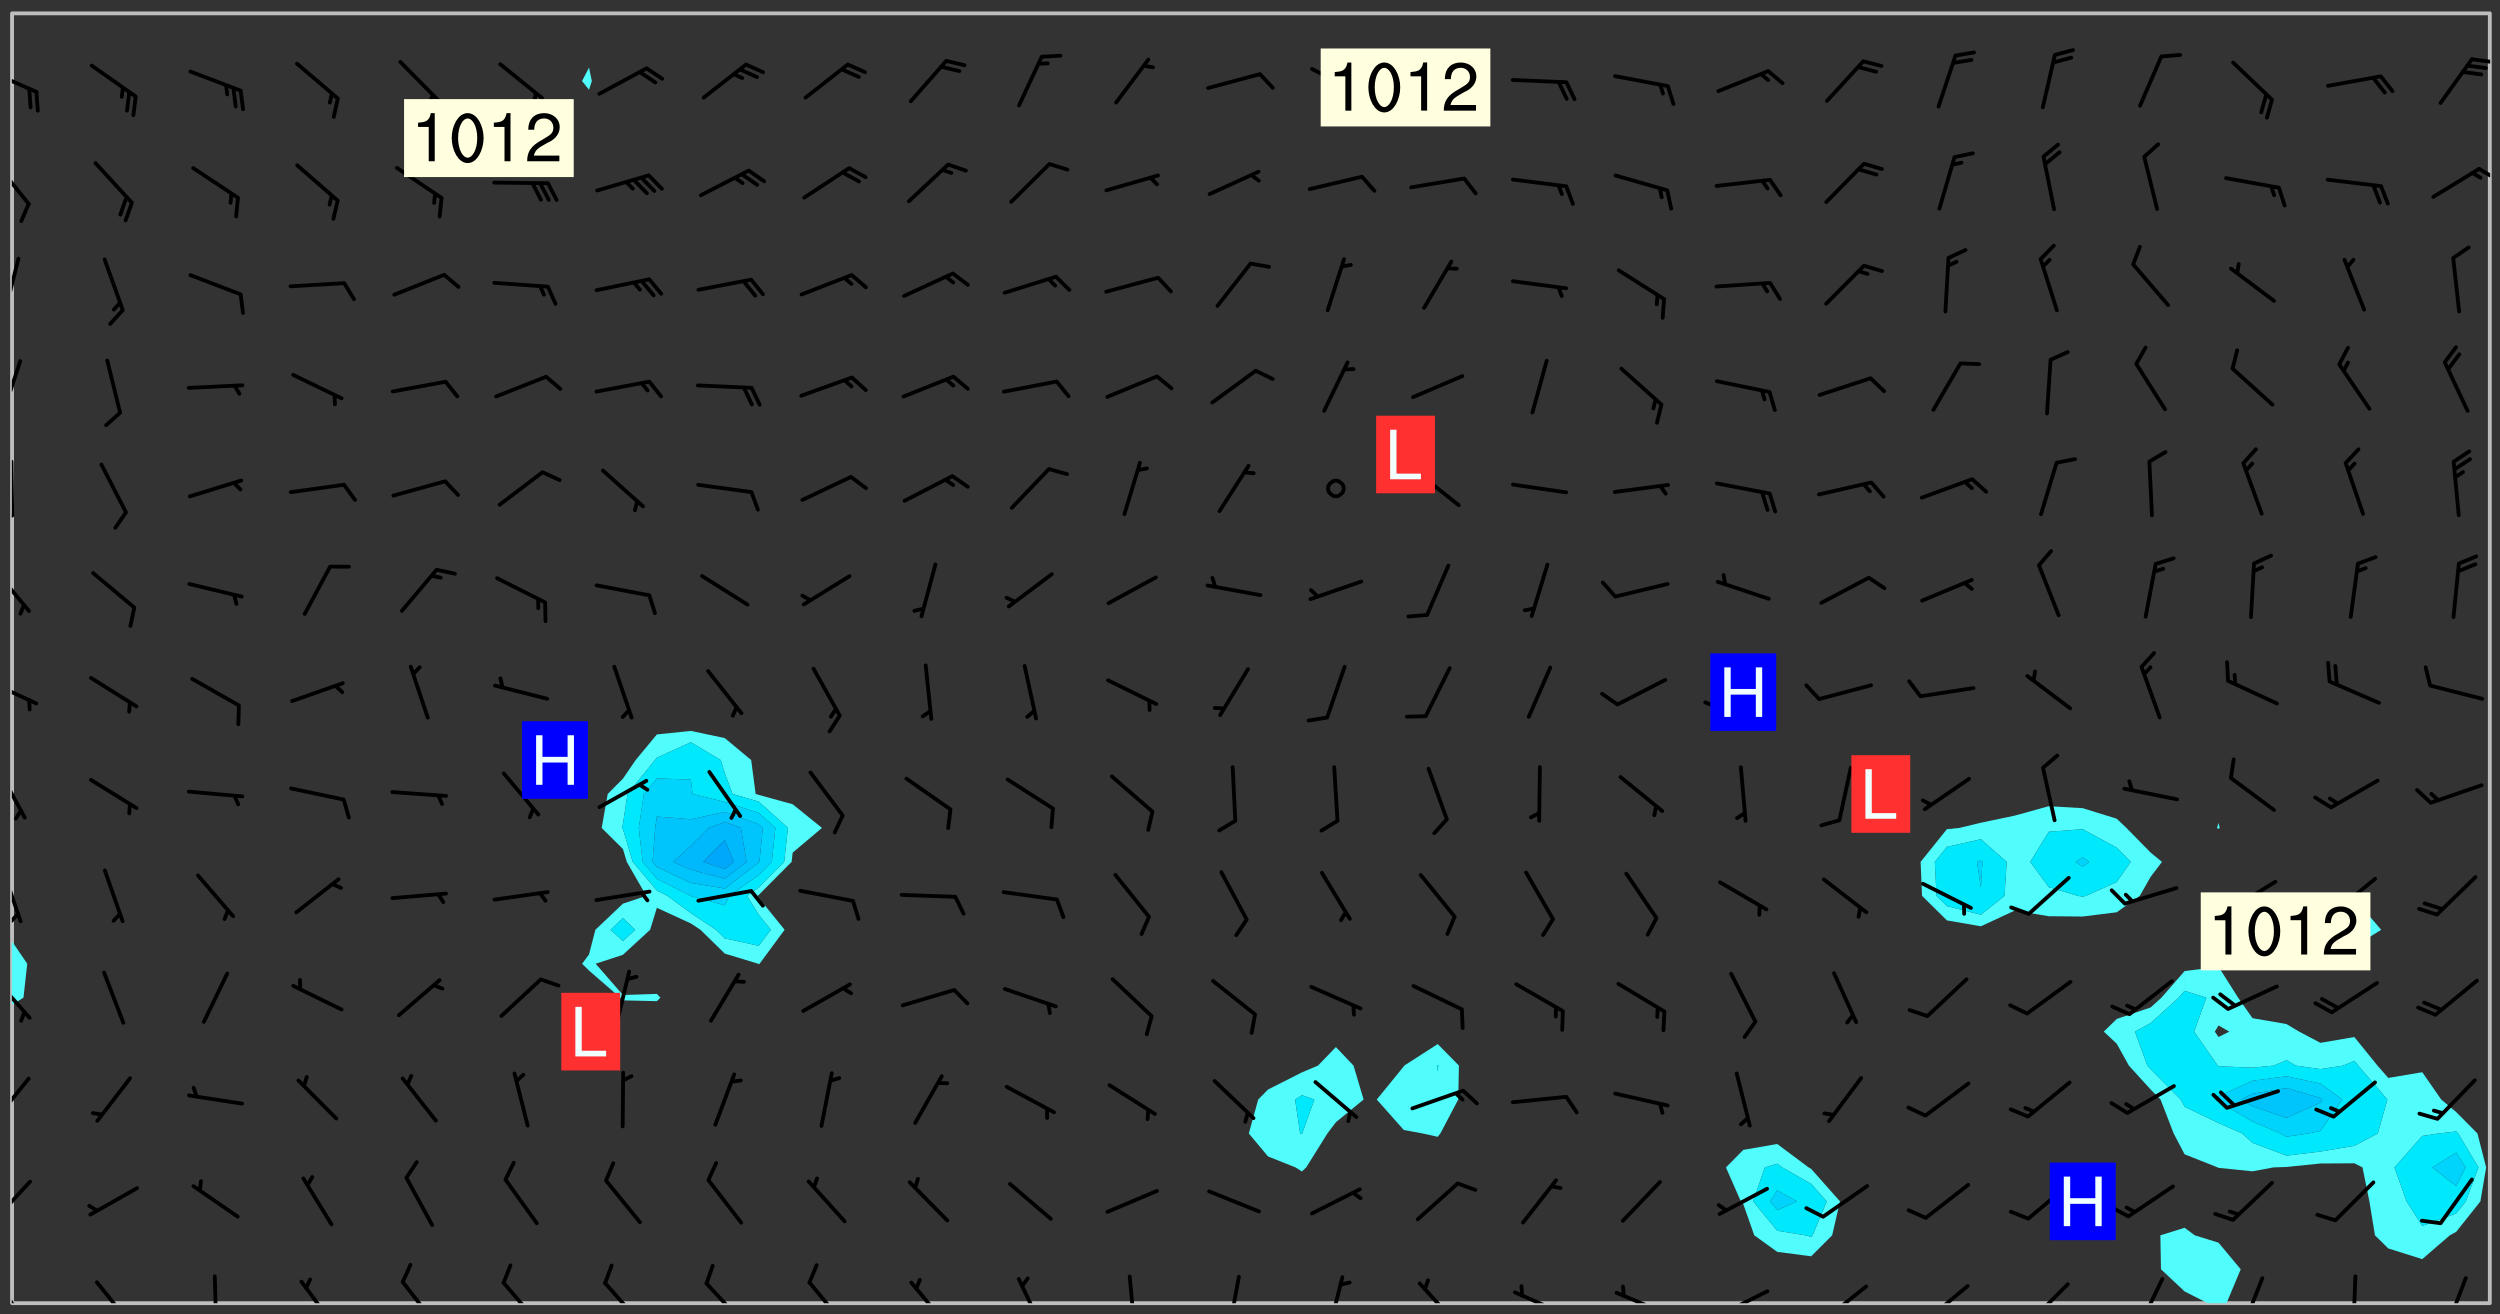 <svg xmlns="http://www.w3.org/2000/svg" role="img" xmlns:xlink="http://www.w3.org/1999/xlink" viewBox="142.45 309.95 326.84 171.84"><rect x="142.45" y="309.95" width="326.84" height="171.84" fill="#333333" stroke="none"/><defs><clipPath id="a"><path d="M144 441h1v39.328h-1zm0 0"/></clipPath><clipPath id="b"><path d="M144 311.672h1V433h-1zm0 0"/></clipPath><clipPath id="c"><path d="M144 311.672h324v168.656H144zm0 0"/></clipPath><clipPath id="d"><path d="M424 470h12v10.328h-12zm0 0"/></clipPath><clipPath id="e"><path d="M467 311.672h1v168.656h-1zm0 0"/></clipPath><clipPath id="f"><path d="M144 477h3v3.328h-3zm0 0"/></clipPath><clipPath id="g"><path d="M154 477h6v3.328h-6zm0 0"/></clipPath><clipPath id="h"><path d="M170 476h1v4.328h-1zm0 0"/></clipPath><clipPath id="i"><path d="M181 477h6v3.328h-6zm0 0"/></clipPath><clipPath id="j"><path d="M194 477h6v3.328h-6zm0 0"/></clipPath><clipPath id="k"><path d="M208 477h6v3.328h-6zm0 0"/></clipPath><clipPath id="l"><path d="M221 477h6v3.328h-6zm0 0"/></clipPath><clipPath id="m"><path d="M234 477h6v3.328h-6zm0 0"/></clipPath><clipPath id="n"><path d="M248 477h6v3.328h-6zm0 0"/></clipPath><clipPath id="o"><path d="M261 477h6v3.328h-6zm0 0"/></clipPath><clipPath id="p"><path d="M275 476h4v4.328h-4zm0 0"/></clipPath><clipPath id="q"><path d="M289 476h3v4.328h-3zm0 0"/></clipPath><clipPath id="r"><path d="M302 476h3v4.328h-3zm0 0"/></clipPath><clipPath id="s"><path d="M315 476h4v4.328h-4zm0 0"/></clipPath><clipPath id="t"><path d="M327 477h7v3.328h-7zm0 0"/></clipPath><clipPath id="u"><path d="M340 478h8v2.328h-8zm0 0"/></clipPath><clipPath id="v"><path d="M353 478h8v2.328h-8zm0 0"/></clipPath><clipPath id="w"><path d="M366 478h8v2.328h-8zm0 0"/></clipPath><clipPath id="x"><path d="M366 480h3v.328h-3zm0 0"/></clipPath><clipPath id="y"><path d="M380 477h7v3.328h-7zm0 0"/></clipPath><clipPath id="z"><path d="M394 477h6v3.328h-6zm0 0"/></clipPath><clipPath id="A"><path d="M407 477h7v3.328h-7zm0 0"/></clipPath><clipPath id="B"><path d="M421 476h5v4.328h-5zm0 0"/></clipPath><clipPath id="C"><path d="M435 476h4v4.328h-4zm0 0"/></clipPath><clipPath id="D"><path d="M449 476h2v4.328h-2zm0 0"/></clipPath><clipPath id="E"><path d="M462 476h4v4.328h-4zm0 0"/></clipPath><clipPath id="F"><path d="M144 464h3v6h-3zm0 0"/></clipPath><clipPath id="G"><path d="M144 450h3v7h-3zm0 0"/></clipPath><clipPath id="H"><path d="M144 437h3v7h-3zm0 0"/></clipPath><clipPath id="I"><path d="M144 423h2v8h-2zm0 0"/></clipPath><clipPath id="J"><path d="M144 429h2v2h-2zm0 0"/></clipPath><clipPath id="K"><path d="M144 410h2v8h-2zm0 0"/></clipPath><clipPath id="L"><path d="M144 398h4v5h-4zm0 0"/></clipPath><clipPath id="M"><path d="M144 384h3v7h-3zm0 0"/></clipPath><clipPath id="N"><path d="M144 370h1v8h-1zm0 0"/></clipPath><clipPath id="O"><path d="M144 377h1v2h-1zm0 0"/></clipPath><clipPath id="P"><path d="M144 356h2v9h-2zm0 0"/></clipPath><clipPath id="Q"><path d="M144 343h2v8h-2zm0 0"/></clipPath><clipPath id="R"><path d="M144 330h3v7h-3zm0 0"/></clipPath><clipPath id="S"><path d="M466 331h2v3h-2zm0 0"/></clipPath><clipPath id="T"><path d="M144 318h4v5h-4zm0 0"/></clipPath><clipPath id="U"><path d="M465 317h3v2h-3zm0 0"/></clipPath><g id="V" clip-path="url(#clip1)"><path fill="#fff" fill-opacity="0" fill-rule="evenodd" d="M0 0h1000v1000H0zm0 0"/><path fill="#d3d3d3" fill-opacity="0" fill-rule="evenodd" d="M162.152 355.867l-.234.293.059.234.117.172.176.234.293.348.113.059.117-.172.059-.234.176-.176.465-.176h.699l.234.293.289.816.059.176.176.23.352.234.699.699.172.176.234.348.234.41.289.582.41.465.23.234.234.176.117.23.176.293.172 1.164v.234l.059.289.059.117.117.117.348.41.117.172.176.176.176.234.117.172.172.352.059.234.234.406.234-.059-.176.176-.059.93h-.582l-.234-.113-.348.113-.117.117-.059.293-.059.176-.117.172-.465.293-.059.234-.059.113v.645l.059.172v.41l.059.059v.406l.059.406.117.176.059.059.23.641-.059.293v.699l-.059.582v.234l-.059.23-.055.352v1.922l.055.117h.426l-.367.117-.023.352.891 1.168 1.742.539 1.34.359v.539l.09.809.535.715 1.52.27.891-.086.09 1.164.535.18 1.16-.18 2.055-.984 1.16-.363 1.879-.176 1.695-.18-.18.719-1.516.086-1.25.09-.805.27-1.074.809.27.719.535.898-.18.625-.266.809.266 1.078.625.898.805.18 1.25-.18-.266.723.098.504.055.293v.172l.059.293v.406l.176.117.352.117h.406l.293-.176.113-.117.059-.117.117-.23.059-.176.352-.465.23-.176.176-.059.176.059.059.176.117.988.055.469.059.172.117.234.176.059.816.059h.289l.117.234.059.406.059.352v1.105l.117.293.117.348.289.699.176.352.582.754.352.176.172.059.469.234.641.465.348.234.293.176.293.055.23.062.816.348.293.176.113.172.352.352.117.176.523.641v.289l.059.352v.348l.059.352.059.289.117.059.172.059h.176l.582.234.176.117.176.289.176.234.113.234.293.23.117.117v.41l.059.055.289.234.234.117.059.117.117.172.059.117.23.234.059.176.234.059.117.059-.117.113-.059.117v.117l-.117.293-.117.289v.582l.176.117.117.059.059.117.117.117.113.059.176.348.059.352.059.406v.176l-.059.176-.117.699v.172l.117.176.293.293h.406l.176.117.117.172.117.293v.234h-.527l-.23-.234h-.234l-.176.059-.059.699.059.348.117.176.176.41.117.23.289.469.176.055h.523l.234.059.758.641.059.293v.234l.059.059.23.348v.352l-.117.172v.293l.293.289.293.176.172.059.293.176.293.117.582.406.289.234.293.176.219.16.016.012.23.176.641.523.176.234.117.176.176.176.113.172v.641l.117.176.469.117.582.117.234.059.23.113.293.117.113.059.586.352.289.172.176.062.176.055.176.059.699.352.289.176.234.055.289.176.234.117.641.406.293.117.172.059.234.059.41.059.23.059.234.117.059.172-.41.176.469.059.059.293.113.234.176.055.234.059.176.059.406.117.641.234.117.172.059.234v.176l-.059.117-.059.406.234.234.117.059.348.117.641.23.176.117.289.117.176.176.234.465.582 1.105.176.176.348.176.176.117.352.117 1.047.523.234.059.465.113.293.059.465.176.758.582.234.234.348.465.176.176.289.234.816.699.293.176.289.289.293.176.293.289.695.641.176.176.293.234.289.234.469.289.641.582.348.234.234.293.348.348.352.465.934.992.348.406.117.176.234.059.113.117.645.176.23.113.234.059.293.176.23.117.934.699.406.406.234.176.406.176.234.117.816.348.348.234.234.117.293.289.23.117.758.352.352.172.23.059.293.117.234.059.871.176h.816l.469.23.172.059.875.699.465.117.293.059.176.059.23.059.469.059.348.059.352.059.406.059h.293l.172.059v.23l.176.176h.293l.348.059.352.059.699.117h.641l.465-.234.293-.176.172-.117.41-.172.289-.176.934-.465.469-.293.523-.293.465-.172.465-.176 1.051-.465.289-.117.41-.117.289-.117.527-.176 1.516-.699.582-.348.289-.059.293-.059.348-.117.875-.23.352-.117h.113l.234-.059.875-.234.234-.059h.812l.352-.059.816-.117.172-.059.352-.055.293-.059.23-.059.816-.176.176-.059h.348l.234-.059.465-.117.758-.172.234-.059h.348l.41-.117.289-.059 1.285-.059h.289l.41-.059.23-.059h.176l.875-.117h.406l.41-.117h.348l.352-.113.871-.059h1.75l1.047.289.41.117.289.117.352.117.289.117 1.051.172.289.059h.293l.293.059.172.059.41.059.172.059.117.059h.117l.117.059.352.059h.113l.41.066 1.922.395 1.926.395 1.52.449 1.695.719 2.145.805 1.605-.719 1.43-.805 1.16-1.078 1.25-.449 3.035-.719 1.875-.359 2.145-1.348 2.234-1.254 2.5-1.258 1.695-.449 1.785-.18 1.16-.27.625.539 1.34-.27.715-.988.984-1.344.445-.18.805-.359 1.875-.539 1.785-.449 1.25-.27 1.16-.09 1.699-.09 1.961-.27 1.25-.09h.539l.625-.09h.891l2.145-.18 2.41-.18 2.59-.09 1.695.18 1.609.09 1.43.359 1.16.719 1.875.988 1.16 1.527.266.715.629.09.355.898.535.539.535 1.527 1.074.359h.535l-.805.535.09 1.707.715 2.695.891.805.895.988.715 1.258 1.785.539 1.52-.18.355 1.344 1.609-.805.98-.539.27.27.316-.215.219-.145.801.449.449-.359h.355l.535-.27.539-.719.535-.27.625-.988 1.16.449.84.371 1.395.617 1.695-.18h1.605l1.785.09.18-1.707.535-1.344.805.27.492.848.402.406-.09.539v.359l.715.449.711-.27h1.43l.359.988.445 1.258.715 1.344 1.25.629 1.695.629.715-.18.18-.539.98-.09.449.359.086 1.258-.266.629-.535.18v.539l.715.984.266.539.984.988.801 1.078-.266.359-.09.898-.625 2.332-.355 2.066-.09 1.793-.18.719-.09.539v1.438l-.98 1.883-.359 1.707-.535.898-.805 1.168-.266.539 2.055 1.254.086.359-.355.539-.09-.18v.809l.09 1.438-.445.715-1.074.094-.266.715.535.898.805.719 1.16.809 1.34.27.445.359-.355.449-1.789-.09-1.25-.449-.715-.719-.625-.09-.176 3.59-.188 1.309h89.359V311.703h-55.27v49.082l.762.125 3.289.543 2.023 2.836v2.754l2.352.332 2.348.332h4.051l-1.379 4.16-2.023.707-2.023.703-.543.344-2.594 1.617-.188.117-2.023-2.078-.73-2.742-2.672-2.078-1.375-3.5-.066-.082-1.957-2.672 2.75-1.418v-49.082H294.422v91.414l.117.031.133.012.074.074.105.047.09.059.086.059.09.059.297.297.059.09.031.117.027.117.016.137-.031.117-.059.09-.059.086-.043.105-.047.102-.027.121v.145l.176.27.148.148.074.086.074.074.043.105.062.09.059.086.043.105.059.09.047.102.043.105.059.086.117.18.074.074.062.086.059.09.043.105.059.09.059.086.062.09.059.09.043.102.117.18.074.074.059.086.074.074.09.059.105.047h.148l.133-.016.133.016.102-.047.074-.074.047-.102-.016-.133v-.148l-.047-.105-.027-.117-.047-.102-.027-.121-.043-.102-.062-.09-.043-.102-.043-.105-.031-.117-.016-.133-.012-.137.086-.059.059-.086.121-.031.043.105.016.133v.117l.059.102.059.09.09.059.148.148.059.09.043.105-.012.102.086.059.105.047.086.059.09.059.074.074-.117.027-.105.047-.086.059-.074.074-.059.09-.062.086-.027.121-.047.102-.043.105-.031.117-.012.133-.016.133v.148l.027.117.047.105.043.102.059.09.074.074.09.059.074.074.09.059.059.09.043.105.047.102.117.031.133.016h.148l.117-.031.105.043.043.105.047.102.027.121L299.5 410l.027.117.031.121.027.117.105.043.102.047.133-.016.148.148.062.086.074.074.07.074.09.062.105.043.102.043.117.031.137.016.117-.031.074-.074.027-.117-.012-.133-.031-.121-.027-.117.043-.105h.117l.09.062.117.027h.148l.133.016h.148l.133.016.133-.016h.148l.133-.016.133-.012.137.012.117-.027.133-.016.191-.059-.059.176-.016.133-.027.121-.016.133-.059.086-.133.016-.105.047-.105.043-.117.031-.117.027-.266.031h-.148l-.133.016-.074.074.059.086.148.148.117.18.074.07.09.062.09.059.086.059.09.059.102.043.105.062.105.043.086.059.105.047.102.043.18.117.059.09-.043.102-.047.105.016.133.223.223.059.09.043.102.031.121.043.102.016.133.031.117.012.137.031.117.148.148.102.043.105.043.117.031.133.016.137.016h.117l.117-.031.09-.059.043-.105.047-.102.043-.105.031-.117.012-.133v-.148l-.012-.133-.016-.133-.031-.117-.043-.105-.047-.105-.043-.102-.043-.105-.016-.133.016-.133.027-.117.031-.117.027-.121.047-.102.09-.059.086-.062.074-.074.09-.059.223-.223.059-.086.074-.074.117-.18.059-.086v-.148l-.074-.074-.102-.047-.105-.043-.102-.043-.059-.09-.047-.105-.027-.117.09-.059.117-.031.102-.043.18-.117.148-.148.012-.133-.012-.105-.09-.059-.133.016h-.148l-.133.016-.133-.016-.121-.031-.086-.059-.074-.074-.059-.09-.062-.086-.117-.18-.059-.086.031-.121.086-.059.121-.031.059-.086v-.121l-.031-.117-.059-.09-.059-.086-.047-.105-.027-.117-.016-.133.059-.09.074-.074.09-.059.117-.18.074-.074.059-.086.148-.148.121-.031.133-.016.133.016.074.074.043.105.016.133-.031.117-.117.031-.133.012-.148.148-.043.105-.047.102-.027.121-.031.117v.148l.031.117.043.105.059.09.074.07.074.074.117.031.121.027.117-.027.133-.016h.117l.09.059.074.074.047.105.059.086.102.047.133.016.105.043.086.059-.012.105-.074.074-.18.117-.059.09-.09.059-.07.074-.074.074-.062.09-.027.117-.016.133.016.133-.016.133v.148l.016.133.027.117.031.121.074.074.09.059.086.059.09.059.117.031v.086l-.102.047-.09.059-.266.031-.117.027h-.148l-.105.043-.102.047-.059.09-.062.234-.012.133-.031.121-.016.133v.293l-.012.133.012.137.016.133.133.016.133.012.121.031.086.059.074.074.047.105.043.102.016.133v.445l-.016.133v.445l.031.266.027.117.016.133.031.117.086.211.031.266v.148l-.031.117-.027.117-.031.121-.027.117-.031.117-.031.121-.012.133-.016.133.09.059.117-.031.102.016.047.105-.031.266v.441l-.043.105-.047.105-.043.102-.043.105-.059.086-.031.121-.043.117-.031.117-.016.133.016.133.059.09.105.047.086.059.059.086-.012.137-.031.117-.043.102v.445l-.016.133v.148l-.031.117-.043.105-.027.117-.047.105-.043.102-.031.121-.027.117-.031.133-.031.117-.027.117-.043.105-.031.117-.031.121-.012.133-.016.133v.297l.027.117v.148l.047.398.027.117.059.09.121.031h.148l.133-.016.059.09v.117l-.059.09-.09.059-.102.043-.105.047-.09.059-.086.059-.137.016-.117-.031-.133-.016-.102.047-.062.086-.012.137-.016.133-.031.117-.027.117-.016.133-.031.121v.297l.016.133.031.117v.148l.012.133v.148l-.027.117-.047.102-.027.121-.031.117-.059.09-.074.074-.102.043-.105.047-.117.027-.121.031-.102-.047.059-.086.105-.047.027-.117.031-.117.027-.121.031-.117v-.148l.016-.133-.031-.117-.043-.105-.105.016-.074.074-.102.043-.09.062-.074.074-.043.102-.016.133-.031.117L304.25 426l-.031.117-.027.117-.031.121-.027.117-.031.117-.043.105-.09.059h-.09l-.117-.031-.031-.086.016-.137-.031-.117v-.148l-.012-.133v-.148l-.062-.234-.027-.121-.043-.102-.047-.105-.059-.086-.059-.09-.043-.105-.062-.086-.148-.148-.07-.074-.105-.047-.105-.043-.102-.043-.297-.297-.09-.074-.086-.059-.105-.043-.09-.062-.086-.059-.105-.043-.09-.059-.086-.062-.074-.07-.105-.047-.086-.059-.105-.043-.09-.062-.102-.043-.105-.043-.086-.059-.105-.047-.105-.043-.102-.047-.09-.059-.102-.043-.105-.043-.09-.062-.117-.027-.133-.016-.133.016H299.75l-.133.016-.117-.031-.09-.059-.074-.074-.09-.059-.102-.047h-.148l-.121-.027-.102-.043-.074-.074-.117-.18-.09-.059-.102-.043-.09-.062-.105-.043-.09-.059-.086-.059-.105-.047-.059-.086-.059-.09-.043-.105-.047-.102-.074-.074-.086-.059-.074-.074-.09-.059-.223-.223-.043-.105-.031-.266.105-.043h.145l.105.043.074.074.09.059.086.059.105.047.09.059.148.148.07.074.148.148.062.086.074.074.086.059.074.074.09.062.09.059.086.059.27.176.102.047.105.043.102.043.047-.074.059-.086.074-.074.07-.074.105.043.074.074.059.09.043.102.047.105.043.105.121.027.117-.027.074-.09.043-.105.059-.09.074-.074.105-.043.117-.027.133.012.09.059.148.148.059.09.043.105.047.102.043.105.043.102.105.047.105.043.133.016.086-.059.059-.09.074-.074.105-.043.117.027.105.047.102.043.105.043.102.047.18.117v.117l-.016.133.016.133.016.137.059.086.102.047.121.027.117.031h.148l.117-.031.059-.09.18-.117.059-.09.074-.074.059-.086.117-.18.18-.117.117.031.09.059.043.074-.016.133v.117l.09.059h.148l.133-.016.133-.012.266-.031.105-.043.117-.031.121-.027.074-.074.07-.074.062-.09-.016-.105-.047-.102-.102-.043-.105-.016-.117.027-.266.031h-.148l-.074-.074-.09-.059-.117-.031-.117-.027-.133-.016h-.148l-.133.016h-.297l-.105-.047-.148-.148-.043-.102-.059-.09.223-.223.086-.059.105-.043.117-.031.133-.016.133.016.137.016.102.043.133-.012.09-.062.102-.043.062-.09-.047-.102-.09-.059-.117-.031-.102-.043-.059-.09-.062-.09v-.117l.016-.133.105-.047.074-.07v-.121l-.09-.059-.031-.117.09-.059.074-.074.043-.105.059-.09.047-.102.016-.133v-.148l-.047-.105-.043-.102-.09-.059-.133-.016-.102-.043-.137-.016-.117-.031h-.445l-.133-.016-.133-.012-.133-.016-.117-.031h-.148l-.133-.016-.133-.012-.266-.031-.121-.043-.086-.059-.074-.074v-.148l.012-.133.105-.047.102-.043.133-.016h.152l.133-.016h.293l.121.031.102.043.09.059.234.062.121-.047.09-.059.102-.043.133-.016.105.043.102.047.133.012.121-.027h.145l.121-.031.117-.027.105-.047.074-.074.086-.059.148-.148.059-.086.047-.105.027-.117.016-.105-.102-.043-.09-.059-.117-.031-.105-.043-.09-.062-.074-.086-.074-.074-.102-.043-.105-.047-.102-.043-.059-.09-.047-.102-.086-.211-.062-.086-.059-.09-.074-.074-.086-.059h-.27l-.117.031-.09.059-.102.043-.133.016-.105-.016-.027-.117-.062-.09-.117-.031-.102-.043-.148-.148-.031-.117-.016-.105.074-.074.18-.117.117-.027.117-.031.137.016.102.043.105.043.102.047.105.043.117.031.133.016.117.027.133.016.105-.016.09-.059-.074-.074-.105-.043-.074-.074-.074-.09-.148-.148-.086-.059-.09-.059-.074-.074-.09-.059-.102-.047-.121-.027-.102-.047-.105-.043-.117-.031-.102-.043-.121-.031h-.148l-.117.031-.105.043-.086.062-.18.117-.086.059-.09.059-.105.047-.086.059-.105.043-.102.043-.105.047-.074.074-.059.09-.059.086-.047.105-.059.086-.074.074-.133-.012-.117-.031h-.117l-.074.074-.09.059-.074.074-.09.059-.086.059-.105.047-.102.043-.137.016-.102-.043-.148-.148-.105-.047h-.086l-.105.047-.102.043-.121.031-.117-.031-.074-.074v-.117l.031-.121.074-.07.059-.09.074-.074.117-.031.105-.043h.293l.133-.016.137-.016.102-.043.09-.059.102-.047.09-.059.133-.012.09.059.133.012.09-.059.086-.059.105-.043.09-.059.086-.062.09-.059.148-.148.059-.086.059-.09.105-.043.133-.016.117.027.121.031.059-.059.059-.09.031-.266.027-.117.105.012.133.016.102-.043.09-.059.059-.09.074-.074.059-.09.047-.102.012-.133-.012-.133-.047-.105-.148-.148-.059-.09-.059-.086-.043-.105v-.445l.016-.133v-.148l.012-.133-.059-.059-.09.059-.102-.043-.18-.117-.086-.059-.062-.09-.059-.09-.074-.074-.086-.059-.121.031-.102.012-.105.047-.086.059-.105.043-.148.148-.09.059-.086.059-.09.062-.105.043-.133.016v-.121l.105-.043.117-.031.074-.07.043-.105v-.148l-.027-.117-.148-.148-.133-.016h-.148l-.117.031-.105.043-.102.043-.09.062-.117.027-.074-.074.012-.133-.043-.102-.043-.105-.09-.059-.117.027-.121.031-.117.031-.102.043-.121.031-.102.043-.105.043-.09.059-.102.016v-.117l.016-.133-.059-.09-.074.043-.148.148-.059.09-.074.074-.047.105-.043.102-.074.074-.059.09-.074.074-.059.086-.074.074-.09.062-.074.07-.074.074-.102.016-.133.016-.105-.043v-.121l.148-.148.043-.102.059-.09.047-.102.043-.105.059-.09.031-.117.043-.102.031-.121.027-.117.047-.105.043-.102.043-.105.074-.07.09-.062.09-.059.102-.043h.297l.266-.031.105-.043-.074-.074-.117-.031-.105-.043-.09-.059-.102-.047-.09-.059-.102-.043-.105-.043-.09-.062-.086-.059-.105-.043-.102-.043-.121-.031-.117-.031-.102-.043L297.5 410.25l-.102-.043-.09-.059-.043-.105-.016-.133.102-.043.133-.016.137.016.133-.016.102-.043.059-.09.016-.105-.09-.059-.074-.074-.102-.043-.09-.059-.148-.148-.043-.105-.016-.133v-.293l-.059-.09-.09-.059-.074-.074-.043-.105-.031-.117-.059-.09-.074-.074-.117-.027-.074-.074-.09-.059-.09-.062-.086-.059-.074-.074-.059-.086-.047-.105-.086-.059-.148-.148-.195-.059-.133.016-.102.043-.074.074-.047.102-.043.105-.059.09-.059.086-.297.297-.09.059h-.086l-.062-.086-.043-.105.031-.117.059-.09.027-.117-.012-.133-.09-.062-.105.047-.117.027-.117.031-.27.176-.102.047-.117.027-.105.047-.09.059-.102.043-.059-.086-.047-.105.016-.133.047-.105.07-.074.074-.07.059-.09v-.148l-.043-.105h-.238l-.102.047-.031.117-.027.117-.031.121-.074.043-.133.016-.074-.047-.043-.102-.043-.105-.047-.102-.043-.105-.121.031-.102.043-.133.016-.117.031-.105.043-.09.059-.102.047-.121.027-.133.016-.102-.043-.059-.09-.047-.105-.043-.102-.043-.105v-.117l.059-.09.086-.059.18-.117.102-.047.105-.043.105-.059.102-.043.09-.062.102-.043.105-.059.102-.047.09-.059.105-.043.102-.043.09-.062.102-.043.137-.016.117.031.102.043.121.031.102.043.105.047.102.043.105.043.102.047.105.043.102.043.105.047.086.059.105.043.117.031.105.043.102.047.09.059.105.043.102.043.105.047.117.027.102.047.121.027h.148l.086-.059.016-.102.059-.09-.027-.117-.074-.074-.117-.18-.074-.074-.09-.074-.18-.117-.086-.059-.105-.043-.102-.047-.27-.176-.059-.09-.074-.074-.059-.09-.043-.102-.031-.117-.016-.137v-.562l-.012-.133-.016-.133-.031-.117-.016-.133-.012-.133-.031-.121-.223-.223-.059-.086-.016-.105.031-.117.133-.016v-91.414H172.992v1.453l-.059.234-.352 1.051-.172.523-.117.348-.176.41-.117.172-.234.293-.23.059h-.352l-.117.059-.23.406v.293l.117.176.23.23.117.234.641.758.293.465.176.234.23.352.234.348.641.816.176.465.172.41.117.695.176.469.117 1.398.059.465v.875l.117 1.047v4.781l-.059.465-.352 1.281-.176.523-.113.41-.352.93L172.934 336l-.234.582-.117.176-.172.348-.176.406-.352.816-.059.293-.113.293-.117.289-.059.176-.117.875-.059.406-.059.117-.059.176-.059.172-.23.527-.117.172v.234l-.117.234-.059.172-.176.586v.289l-.059.176v.293l-.059.113-.059.527v.172l-.055.234v2.621l-.176.816-.117.176-.176.234-.117.172-.113.234-.586.934-.23.289-.293.465-.176.234-.289.352-.352.699-.113.23-.176.41-.176.23-.406.527-.816.699-.293.172-.289.234-.176.117-.176.176-.523.406-.527.176-.172.176-.234.055-.641.176h-.758m12.211 31.023l-1.074.449.359.895 1.25-.715.445-.539-.98-.09"/><path fill="#d3d3d3" fill-opacity="0" fill-rule="evenodd" d="M201.508 416.598h-.895l.449.629.98.359.805-.09.445-.988-.176.09-.715-.355-.895.355m154.621 59.07l-.059-.523v-.293l.113-.293.059-.23.469-.469h.113l.117-.113.117-.059h.176l.234-.059h.348l.234.059.117.059.23.172.059.176.117.582v.293l-.117.176-.172.289-.176.176-.527.523-.23.234-.117.059h-.176l-.117-.059-.406-.293-.176-.117-.117-.059-.059-.113-.055-.117m6.641-10.957l-.059-.172v-1.109l.059-.172.176-.059.172-.059h.176l.234-.059.117.059.059.699-.059.172-.117.176-.117.059-.234.523-.113.059h-.234l-.059-.117m9.613-14.391l-.117-.176v-.699l.293-.875.117-.172.176-.352.113-.23.117-.293.352-.758.117-.23.172-.234h.176l.117-.059h.641l.117.059.234.234.172.113.352.293.117.117.113.176v.113l.117.059.117.117v.699l-.059.176v.23l-.059.176-.348 1.051-.117.23-.117.234-.117.059-.23.234-.641.289h-.875l-.41-.117-.641-.465"/><path fill="none" stroke="#bebebe" stroke-linecap="round" stroke-linejoin="round" stroke-miterlimit="10" stroke-width=".5" d="M467.957 311.695H144.027v168.625h323.93v-168.625"/><g clip-path="url(#a)"><path fill="#fff" fill-opacity="0" fill-rule="evenodd" d="M144 475.891v4.438h.004H144V441.312v34.578"/></g><g clip-path="url(#b)"><path fill="#fff" fill-opacity="0" fill-rule="evenodd" d="M144 431.508v1.48-121.316h.004H144V431.508"/></g><path fill="#50fcfc" fill-rule="evenodd" d="M144 432.988v8.324h.004v-8.32l-.004-.004"/><g clip-path="url(#c)"><path fill="#fff" fill-opacity="0" fill-rule="evenodd" d="M144.004 480.328V441.312l1.516-.93.492-4.438-2.008-2.953V311.672h66.57v11.492l-1.43 1.82-.867 4.441 2.297 1.68 2.906-1.68.566-4.441-3.473-1.82v-11.492h8.879v7.109l-.914 1.766.914 1.133.367-1.133-.367-1.766v-7.109h13.312v93.836l-4.438.461-2.777 3.348-1.66 2.434-1.992 2.004-.789 4.438 2.781 2.758.5 1.68 2.555 4.441-3.055 1.02-3.605 3.418-.832 3.223-.906 1.215.906.891 4.082 3.547.355.352 4.438.105.461-.457-.461-.492-4.438.145-3.566-4.09 3.566-1.168 3.555-3.27.883-2.871 4.438 2.039 1.262.832 3.18 3.113 4.359 1.324.078.074.113-.074 3.27-4.438-3.383-4.188-.156-.25.156-.113 4.301-4.328.137-1.207 3.832-3.23-3.832-3.094-4.438-1.227-.402-.117-.586-4.438-3.449-2.867-4.441-.941v-93.836h84.332v135.168l-2.34 2.422-2.102.887-4.438 2.246-1.277 1.305-1.227 4.438 2.504 2.996 3.605 1.441.832.531.562-.531 2.77-4.438 1.109-1.473 3.625-2.965-1.32-4.438-2.305-2.422V311.672h13.312V446.445l-4.379 2.816-.059.102-3.531 4.336 3.531 3.98 2.477.457 1.961.434.344-.434 2.336-4.438.094-4.438-2.773-2.816V311.672h44.383V459.508l-4.438.773-2.262 2.293 1.945 4.441.316.352 1.438 4.086 3 2.16 4.441.578 2.742-2.738 1.027-4.438-3.77-4.25-.332-.191-4.109-3.066V311.672h35.508v103.676l-4.438 1.23-4.438.93-2.84.684-1.602.156-3.441 4.281.188 4.441 3.254 3.211 4.441.77 4.438-2.062 4.438.746 4.438.039 4.441-.555 3.02-2.148 1.418-2.488 1.484-1.953-1.484-1.215-3.164-3.223-1.273-1.207-4.441-1.375-4.438-.262V311.672h22.191v105.867l-.203.652.203.129v18.02l-4.438.562-3.027 3.48-1.41 1.277-4.438 1.508-1.688 1.652 1.688 1.578 1.59 2.863 2.848 3.133 1.293 1.305 1.715 4.438 1.43 2.723 4.324 1.715.113.059 4.438.449 2.73-.508 1.711-.059 4.438-.453 4.438-.027 1.066.539.902 4.441.727 4.438 1.742 1.715 4.441 1.398 3.602-3.113.836-.457 3.164-3.98.754-4.441-1.141-4.438-2.777-2.801-1.957-1.637-2.48-3.574-4.441.75-1.414-1.613-3.023-3.734-4.438.758-2.781-1.465-1.656-.992-4.441-.766-1.879-2.68-2.559-4.043v-18.02l.152-.129-.152-.652V311.672h17.754v115.75l-3.445 4.086 3.445 2.176 3.512-2.176-3.512-4.086v-115.75h17.75v168.656h-34.461l1.859-4.438-2.902-3.477-3.105-.961-1.332-.992-3.168.992.082 4.438 3.086 2.895 3.035 1.543H144.004"/></g><path fill="#50fcfc" fill-rule="evenodd" d="M145.52 440.383l-1.516.93v-8.32l2.008 2.953-.492 4.438m65.055-109.277l-2.297-1.68.867-4.441 1.43-1.82 3.473 1.82-.566 4.441-2.906 1.68m8.879-9.426l-.914-1.133.914-1.766.367 1.766-.367 1.133m0 115.156l-.906-.891.906-1.215.832-3.223 3.605-3.418v1.883l-1.621 1.535 1.621 1.469 1.598-1.469-1.598-1.535v-1.883l3.055-1.02-2.555-4.441-.5-1.68-2.781-2.758.789-4.438 1.992-2.004 1.66-2.434 2.777-3.348 4.438-.461v1.484L228.328 409l-.258.316-3.59 4.438-.59 3.949-.148.488.148.148 1.277 4.289 3.16 3.746 1.371.695 3.066 2.262 3.289 2.176 1.152 1.125 4.438.969 1.586-2.094-1.586-1.965-1.539-2.473 1.539-1.09 3.328-3.352.492-4.438-3.82-3.438-3.418-1-1.02-2.707-.539-1.73-3.902-2.324v-1.484l4.441.941 3.449 2.867.586 4.438.402.117 4.438 1.227 3.832 3.094-3.832 3.23-.137 1.207-4.301 4.328-.156.113.156.25 3.383 4.188-3.27 4.438-.113.074-.078-.074-4.359-1.324-3.18-3.113-1.262-.832-4.438-2.039-.883 2.871-3.555 3.27-3.566 1.168 3.566 4.09 4.438-.145.461.492-.461.457-4.438-.105-.355-.352-4.082-3.547"/><path fill="#00e8fc" fill-rule="evenodd" d="M223.891 432.977l-1.621-1.469 1.621-1.535 1.598 1.535-1.598 1.469m0-14.637l-.148-.148.148-.488.59-3.949 3.59-4.438.258-.316v2.719l-1.703 2.035-.664 4.438.504 4.438 1.863 2.211 4.402 2.23.035.023 4.441 1.219.59-1.242 3.848-2.723 1.707-1.719.473-4.438-2.18-1.961-4.438-1.438-4.211-1.039-.23-1.887-4.438-.148V409l4.438-2.008 3.902 2.324.539 1.73 1.02 2.707 3.418 1 3.82 3.438-.492 4.438-3.328 3.352-1.539 1.09 1.539 2.473 1.586 1.965-1.586 2.094-4.438-.969-1.152-1.125-3.289-2.176-3.066-2.262-1.371-.695-3.16-3.746-1.277-4.289"/><path fill="#00d4fc" fill-rule="evenodd" d="M226.465 422.629l-.504-4.438.664-4.438 1.703-2.035 4.438.148.23 1.887 4.211 1.039v1.305l-4.441.965-4.438-.359-.223 1.488-.344 4.438.566.672 4.438 2.078 4.441.734 4.438-3.398.086-.086.457-4.438-.543-.488-4.438-1.605v-1.305l4.438 1.438 2.18 1.961-.473 4.438-1.707 1.719-3.848 2.723-.59 1.242-4.441-1.219-.035-.023-4.402-2.23-1.863-2.211"/><path fill="#00c4fc" fill-rule="evenodd" d="M228.328 423.301l-.566-.672.344-4.438.223-1.488 4.438.359 4.441-.965v1.305l-2.102.789-2.34 2.332-2.305 2.105 2.305 1.039 4.441 1.16 2.855-2.199-.75-4.438-2.105-.789v-1.305l4.438 1.605.543.488-.457 4.438-.086.086-4.438 3.398-4.441-.734-4.438-2.078"/><path fill="#00b8fc" fill-rule="evenodd" d="M232.766 423.668l-2.305-1.039 2.305-2.105 2.34-2.332 2.102-.789v2.379l-2.859 2.848 2.859.914 1.184-.914-1.184-2.848v-2.379l2.105.789.75 4.438-2.855 2.199-4.441-1.16"/><path fill="#00a8fc" fill-rule="evenodd" d="M237.207 423.543l-2.859-.914 2.859-2.848 1.184 2.848-1.184.914"/><path fill="#50fcfc" fill-rule="evenodd" d="M308.219 461.133l-2.504-2.996 1.227-4.438 1.277-1.305 4.438-2.246v2.988l-.895.562.66 4.438.234.051.035-.051 1.594-4.438-1.629-.562v-2.988l2.102-.887 2.34-2.422 2.305 2.422 1.32 4.438-3.625 2.965-1.109 1.473-2.77 4.438-.562.531-.832-.531-3.605-1.441"/><path fill="#00e8fc" fill-rule="evenodd" d="M312.422 458.137l-.66-4.438.895-.562 1.629.562-1.594 4.438-.035.051-.234-.051"/><path fill="#50fcfc" fill-rule="evenodd" d="M325.973 457.68l-3.531-3.98 3.531-4.336.059-.102 4.379-2.816v2.742l-.113.074.113.754.074-.754-.074-.074v-2.742l2.773 2.816-.094 4.438-2.336 4.438-.344.434-1.961-.434-2.477-.457"/><path fill="#00e8fc" fill-rule="evenodd" d="M330.41 450.016l-.113-.754.113-.074.074.074-.074.754"/><path fill="#50fcfc" fill-rule="evenodd" d="M370.039 467.016l-1.945-4.441 2.262-2.293 4.438-.773v2.574l-1.625.492-1.52 4.441 3.145 3.84 3.691.598.75.188.188-.188 1.844-4.438-2.031-2.293-3.781-2.148-.66-.492v-2.574l4.109 3.066.332.191 3.77 4.25-1.027 4.438-2.742 2.738-4.441-.578-3-2.16-1.438-4.086-.316-.352"/><path fill="#00e8fc" fill-rule="evenodd" d="M374.793 470.855l-3.145-3.84 1.52-4.441 1.625-.492v3.496l-.934 1.438.934 1.141 2.602-1.141-2.602-1.438v-3.496l.66.492 3.781 2.148 2.031 2.293-1.844 4.438-.188.188-.75-.188-3.691-.598"/><path fill="#00d4fc" fill-rule="evenodd" d="M374.793 468.156l-.934-1.141.934-1.438 2.602 1.438-2.602 1.141"/><path fill="#50fcfc" fill-rule="evenodd" d="M393.73 427.07l-.188-4.441 3.441-4.281 1.602-.156 2.84-.684v2.156l-4.441.992-1.586 1.973.227 4.441 1.359 1.34 4.441 1.129 3.09-2.469.281-4.441-3.371-2.965v-2.156l4.438-.93 4.438-1.23 4.438.262v2.746l-4.438.332-2.434 3.941 2.434 3.301 3.789 1.141.648.102.434-.102 4.008-1.809 1.836-2.633-1.836-1.859-4.441-2.414v-2.746l4.441 1.375 1.273 1.207 3.164 3.223 1.484 1.215-1.484 1.953-1.418 2.488-3.02 2.148-4.441.555-4.438-.039-4.438-.746-4.438 2.062-4.441-.77-3.254-3.211"/><path fill="#00e8fc" fill-rule="evenodd" d="M395.625 427.07l-.227-4.441 1.586-1.973 4.441-.992v2.789l-.512.176.512 3.34.199-3.34-.199-.176v-2.789l3.371 2.965-.281 4.441-3.09 2.469-4.441-1.129-1.359-1.34"/><path fill="#00d4fc" fill-rule="evenodd" d="M401.426 425.969l-.512-3.34.512-.176.199.176-.199 3.34"/><path fill="#00e8fc" fill-rule="evenodd" d="M410.301 425.93l-2.434-3.301 2.434-3.941 4.438-.332v3.688l-.941.586.941.625.852-.625-.852-.586v-3.688l4.441 2.414 1.836 1.859-1.836 2.633-4.008 1.809-.434.102-.648-.102-3.789-1.141"/><path fill="#00d4fc" fill-rule="evenodd" d="M414.738 423.254l-.941-.625.941-.586.852.586-.852.625"/><path fill="#50fcfc" fill-rule="evenodd" d="M419.18 446.398l-1.688-1.578 1.688-1.652 4.438-1.508 1.41-1.277 3.027-3.48v2.586l-.777.895-3.66 3.316-2.059 1.121 1.629 4.441.43.473 3.934 3.965.504.945 4.438 2.133 3.094 1.359 1.344 1.227 4.441 1.668 4.438-.531 4.438-.754 3.062-1.609 1.254-4.438-3.812-4.438-.504-.621-1.449.621-2.988.461-3.211-.461-1.227-.711-1.676.711-2.766.266-4.438-.176-.109-.09-3.086-4.441 1.602-4.438-2.844-.895v-2.586l4.438-.562v7.672l-.488.809.488.703 1.402-.703-1.402-.809v-7.672l2.559 4.043 1.879 2.68 4.441.766 1.656.992 2.781 1.465 4.438-.758 3.023 3.734 1.414 1.613 4.441-.75 2.48 3.574 1.957 1.637v2.539l-2.348.262-2.09.324-3.633 4.113 1.582 4.441 2.051 3.207 4.438-1.629 1.254-1.578 1.656-4.441-2.652-4.438-.258-.262v-2.539l2.777 2.801 1.141 4.438-.754 4.441-3.164 3.98-.836.457-3.602 3.113-4.441-1.398-1.742-1.715-.727-4.438-.902-4.441-1.066-.539-4.438.027-4.438.453-1.711.059-2.73.508-4.438-.449-.113-.059-4.324-1.715-1.43-2.723-1.715-4.438-1.293-1.305-2.848-3.133-1.59-2.863"/><path fill="#00e8fc" fill-rule="evenodd" d="M423.188 449.262l-1.629-4.441 2.059-1.121 3.66-3.316.777-.895 2.844.895-1.602 4.438 3.086 4.441.109.09 4.438.176 2.766-.266 1.676-.711v2.105l-4.441.582-4.438 2.027-.488.434.488.305 4.438 2.566 3.648 1.566.793.422 2.891-.422 1.547-.336 2.855-4.102-2.855-2.09-4.438-.953v-2.105l1.227.711 3.211.461 2.988-.461 1.449-.621.504.621 3.812 4.438-1.254 4.438-3.062 1.609-4.438.754-4.438.531-4.441-1.668-1.344-1.227-3.094-1.359-4.438-2.133-.504-.945-3.934-3.965-.43-.473"/><g clip-path="url(#d)"><path fill="#50fcfc" fill-rule="evenodd" d="M424.969 475.891l-.082-4.438 3.168-.992 1.332.992 3.105.961 2.902 3.477-1.859 4.438h-2.445l-3.035-1.543-3.086-2.895"/></g><path fill="#00d4fc" fill-rule="evenodd" d="M432.492 454.004l-.488-.305.488-.434 4.438-2.027 4.441-.582v1.543l-4.441.746-1.469.754 1.469.875 4.441 1.52 4.438-1.992.277-.402-.277-.207-4.438-1.293v-1.543l4.438.953 2.855 2.09-2.855 4.102-1.547.336-2.891.422-.793-.422-3.648-1.566-4.438-2.566"/><path fill="#fff" fill-opacity="0" fill-rule="evenodd" d="M432.492 444.012l-.488.809.488.703 1.402-.703-1.402-.809"/><path fill="#50fcfc" fill-rule="evenodd" d="M432.492 418.32l-.203-.129.203-.652.152.652-.152.129"/><path fill="#00c4fc" fill-rule="evenodd" d="M436.93 454.574l-1.469-.875 1.469-.754 4.441-.746 4.438 1.293.277.207-.277.402-4.438 1.992-4.441-1.52"/><path fill="#50fcfc" fill-rule="evenodd" d="M450.246 433.684l-3.445-2.176 3.445-4.086 3.512 4.086-3.512 2.176"/><path fill="#00e8fc" fill-rule="evenodd" d="M457.074 467.016l-1.582-4.441 3.633-4.113 2.09-.324 2.348-.262v2.754l-3.133 1.945 3.133 2.43 1.23-2.43-1.23-1.945V457.875l.258.262 2.652 4.438-1.656 4.441-1.254 1.578-4.438 1.629-2.051-3.207"/><path fill="#00d4fc" fill-rule="evenodd" d="M463.562 465.004l-3.133-2.43 3.133-1.945 1.23 1.945-1.23 2.43"/><g clip-path="url(#e)"><path fill="#fff" fill-opacity="0" fill-rule="evenodd" d="M467.996 480.328H468V311.672h-.004H468v168.656h-.004"/></g><g clip-path="url(#f)"><path fill="none" stroke="#000" stroke-linecap="round" stroke-linejoin="round" stroke-miterlimit="10" stroke-width=".5" d="M145.754 483.371l-3.508-6.086"/></g><g clip-path="url(#g)"><path fill="none" stroke="#000" stroke-linecap="round" stroke-linejoin="round" stroke-miterlimit="10" stroke-width=".5" d="M159.512 483.07l-4.395-5.484"/></g><g clip-path="url(#h)"><path fill="none" stroke="#000" stroke-linecap="round" stroke-linejoin="round" stroke-miterlimit="10" stroke-width=".5" d="M170.527 476.816l.207 7.023"/></g><g clip-path="url(#i)"><path fill="none" stroke="#000" stroke-linecap="round" stroke-linejoin="round" stroke-miterlimit="10" stroke-width=".5" d="M181.859 477.504l4.172 5.652"/></g><path fill="none" stroke="#000" stroke-linecap="round" stroke-linejoin="round" stroke-miterlimit="10" stroke-width=".5" d="M182.465 478.324l.531-1.105"/><g clip-path="url(#j)"><path fill="none" stroke="#000" stroke-linecap="round" stroke-linejoin="round" stroke-miterlimit="10" stroke-width=".5" d="M195.105 477.555l4.309 5.551"/></g><path fill="none" stroke="#000" stroke-linecap="round" stroke-linejoin="round" stroke-miterlimit="10" stroke-width=".5" d="M195.105 477.555l1.004-2.238"/><g clip-path="url(#k)"><path fill="none" stroke="#000" stroke-linecap="round" stroke-linejoin="round" stroke-miterlimit="10" stroke-width=".5" d="M208.289 477.66l4.574 5.336"/></g><path fill="none" stroke="#000" stroke-linecap="round" stroke-linejoin="round" stroke-miterlimit="10" stroke-width=".5" d="M208.289 477.66l.895-2.281"/><g clip-path="url(#l)"><path fill="none" stroke="#000" stroke-linecap="round" stroke-linejoin="round" stroke-miterlimit="10" stroke-width=".5" d="M221.559 477.703l4.664 5.254"/></g><path fill="none" stroke="#000" stroke-linecap="round" stroke-linejoin="round" stroke-miterlimit="10" stroke-width=".5" d="M221.559 477.703l.852-2.301"/><g clip-path="url(#m)"><path fill="none" stroke="#000" stroke-linecap="round" stroke-linejoin="round" stroke-miterlimit="10" stroke-width=".5" d="M234.82 477.75l4.77 5.16"/></g><path fill="none" stroke="#000" stroke-linecap="round" stroke-linejoin="round" stroke-miterlimit="10" stroke-width=".5" d="M234.82 477.75l.809-2.316"/><g clip-path="url(#n)"><path fill="none" stroke="#000" stroke-linecap="round" stroke-linejoin="round" stroke-miterlimit="10" stroke-width=".5" d="M248.281 477.621l4.477 5.418"/></g><path fill="none" stroke="#000" stroke-linecap="round" stroke-linejoin="round" stroke-miterlimit="10" stroke-width=".5" d="M248.281 477.621l.938-2.27"/><g clip-path="url(#o)"><path fill="none" stroke="#000" stroke-linecap="round" stroke-linejoin="round" stroke-miterlimit="10" stroke-width=".5" d="M261.586 477.633l4.5 5.395"/></g><path fill="none" stroke="#000" stroke-linecap="round" stroke-linejoin="round" stroke-miterlimit="10" stroke-width=".5" d="M262.238 478.418l.465-1.137"/><g clip-path="url(#p)"><path fill="none" stroke="#000" stroke-linecap="round" stroke-linejoin="round" stroke-miterlimit="10" stroke-width=".5" d="M275.641 477.156l3.02 6.344"/></g><path fill="none" stroke="#000" stroke-linecap="round" stroke-linejoin="round" stroke-miterlimit="10" stroke-width=".5" d="M276.078 478.078l.73-.984"/><g clip-path="url(#q)"><path fill="none" stroke="#000" stroke-linecap="round" stroke-linejoin="round" stroke-miterlimit="10" stroke-width=".5" d="M290.141 476.832l.652 6.996"/></g><g clip-path="url(#r)"><path fill="none" stroke="#000" stroke-linecap="round" stroke-linejoin="round" stroke-miterlimit="10" stroke-width=".5" d="M304.418 476.875l-1.277 6.91"/></g><g clip-path="url(#s)"><path fill="none" stroke="#000" stroke-linecap="round" stroke-linejoin="round" stroke-miterlimit="10" stroke-width=".5" d="M317.949 476.922l-1.707 6.816"/></g><path fill="none" stroke="#000" stroke-linecap="round" stroke-linejoin="round" stroke-miterlimit="10" stroke-width=".5" d="M317.699 477.91l1.191-.293"/><g clip-path="url(#t)"><path fill="none" stroke="#000" stroke-linecap="round" stroke-linejoin="round" stroke-miterlimit="10" stroke-width=".5" d="M328.047 477.727l4.727 5.203"/></g><path fill="none" stroke="#000" stroke-linecap="round" stroke-linejoin="round" stroke-miterlimit="10" stroke-width=".5" d="M328.734 478.484l.418-1.156"/><g clip-path="url(#u)"><path fill="none" stroke="#000" stroke-linecap="round" stroke-linejoin="round" stroke-miterlimit="10" stroke-width=".5" d="M340.512 478.91l6.43 2.836"/></g><path fill="none" stroke="#000" stroke-linecap="round" stroke-linejoin="round" stroke-miterlimit="10" stroke-width=".5" d="M341.445 479.324l-.086-1.227"/><g clip-path="url(#v)"><path fill="none" stroke="#000" stroke-linecap="round" stroke-linejoin="round" stroke-miterlimit="10" stroke-width=".5" d="M353.801 478.973l6.48 2.715"/></g><path fill="none" stroke="#000" stroke-linecap="round" stroke-linejoin="round" stroke-miterlimit="10" stroke-width=".5" d="M354.742 479.367l-.113-1.223"/><g clip-path="url(#w)"><path fill="none" stroke="#000" stroke-linecap="round" stroke-linejoin="round" stroke-miterlimit="10" stroke-width=".5" d="M367.211 481.891l6.293-3.125"/></g><g clip-path="url(#x)"><path fill="none" stroke="#000" stroke-linecap="round" stroke-linejoin="round" stroke-miterlimit="10" stroke-width=".5" d="M368.125 481.438l-.996-.715"/></g><g clip-path="url(#y)"><path fill="none" stroke="#000" stroke-linecap="round" stroke-linejoin="round" stroke-miterlimit="10" stroke-width=".5" d="M380.922 482.516l5.5-4.375"/></g><g clip-path="url(#z)"><path fill="none" stroke="#000" stroke-linecap="round" stroke-linejoin="round" stroke-miterlimit="10" stroke-width=".5" d="M394.285 482.574l5.402-4.492"/></g><g clip-path="url(#A)"><path fill="none" stroke="#000" stroke-linecap="round" stroke-linejoin="round" stroke-miterlimit="10" stroke-width=".5" d="M407.816 482.812l4.969-4.969"/></g><g clip-path="url(#B)"><path fill="none" stroke="#000" stroke-linecap="round" stroke-linejoin="round" stroke-miterlimit="10" stroke-width=".5" d="M422.082 483.488l3.066-6.32"/></g><g clip-path="url(#C)"><path fill="none" stroke="#000" stroke-linecap="round" stroke-linejoin="round" stroke-miterlimit="10" stroke-width=".5" d="M435.645 483.598l2.574-6.539"/></g><g clip-path="url(#D)"><path fill="none" stroke="#000" stroke-linecap="round" stroke-linejoin="round" stroke-miterlimit="10" stroke-width=".5" d="M450.105 483.84l.281-7.023"/></g><g clip-path="url(#E)"><path fill="none" stroke="#000" stroke-linecap="round" stroke-linejoin="round" stroke-miterlimit="10" stroke-width=".5" d="M462.312 483.613l2.5-6.566"/></g><g clip-path="url(#F)"><path fill="none" stroke="#000" stroke-linecap="round" stroke-linejoin="round" stroke-miterlimit="10" stroke-width=".5" d="M141.621 469.598l4.758-5.168"/></g><path fill="none" stroke="#000" stroke-linecap="round" stroke-linejoin="round" stroke-miterlimit="10" stroke-width=".5" d="M154.258 468.746l6.113-3.465m-5.223 2.961l-1.035-.66m13.625-2.562l5.785 3.988m-4.945-3.406l.141-1.219m13.395-.367l3.664 5.996m-3.133-5.125l.625-1.055m12.309.098l3.363 6.168m-3.363-6.168l1.352-2.051m11.598 2.281l4.098 5.707m-4.098-5.707l1.086-2.199m12.059 2.328l4.438 5.449m-4.438-5.449l.953-2.262m12.438 2.203l4.285 5.566m-4.285-5.566l1.016-2.234m12.086 2.41l4.711 5.215m-4.023-4.457l.418-1.152m12.102.5l4.93 5.004m-4.215-4.277l.371-1.172m12.023.664l5.344 4.566m13.879-3.652l-6.473 2.738m19.812-.059l-6.523-2.621m19.711-.273l-6.27 3.168m5.359-2.707l1 .707m12.707-1.93l-5.234 4.691m5.234-4.691l2.305.848m10.559-1.27l-4.328 5.535m3.699-4.73l1.207.215m13-.793l-4.855 5.082m12.641-.891l6.207-3.297m-5.305 2.816l-1.016-.688m13.648 1.523l5.766-4.012m-5.766 4.012l-2.184-1.117m15.609 1.27l5.543-4.316m-5.543 4.316l-2.242-1m15.641 1.105l5.375-4.527m-5.375 4.527l-2.277-.918m15.363.609l5.836-3.91m-5.836 3.91l-2.164-1.16m3.012.59l-1.082-.578m13.918 1.613l5.098-4.84m-5.098 4.84l-2.328-.781m3.07.074l-1.164-.387m13.797 1.152l4.977-4.957m-4.977 4.957l-2.344-.723m16.102 1.102l4.094-5.715m-4.094 5.715l-2.434-.328"/><g clip-path="url(#G)"><path fill="none" stroke="#000" stroke-linecap="round" stroke-linejoin="round" stroke-miterlimit="10" stroke-width=".5" d="M141.797 456.438l4.406-5.477"/></g><path fill="none" stroke="#000" stroke-linecap="round" stroke-linejoin="round" stroke-miterlimit="10" stroke-width=".5" d="M155.172 456.484l4.285-5.57m-3.66 4.758l-1.211-.203m12.57-2.305l6.945 1.07m-5.934-.914l-.406-1.16m13.707-.953l4.953 4.984m-4.234-4.262l.363-1.172m12.539.18l4.344 5.523m-3.715-4.719l.496-1.125m13.5-.324l1.723 6.812m-1.473-5.82l.906-.824m13.055-.277l-.07 7.027m.062-6.004l1.086-.562m13.434-.234l-2.465 6.578m2.105-5.621l1.219-.16m11.898-.957l-1.352 6.898M251 451.254l1.172-.355m13.402-.254l-3.477 6.109m2.969-5.219l1.227.035m13.953 3.793l-6.188-3.328m5.285 2.844l-.004 1.227m14.094-.527l-5.938-3.758m5.074 3.211l-.094 1.223m13.848-.129l-5.086-4.852m4.344 4.145l-.328 1.184m14.512-.621l-5.34-4.566m4.562 3.902l-.266 1.199m15.004-3.977l-6.633 2.32m6.633-2.32l1.805 1.664m-2.77-1.328l.902.832m13.559-.363l-6.992.707m6.992-.707l1.363 2.039m11.883-.906l-6.855-1.559m5.855 1.332l.324 1.184m11.418 1.672l-1.707-6.816m1.457 5.824l-.91.824m11.52-.422l4.199-5.633m-3.586 4.812l-1.215-.184m13.203.289l5.629-4.203m-5.629 4.203l-2.219-1.051m15.629 1.176l5.438-4.453m-5.438 4.453l-2.262-.949m3.055.301l-1.133-.473m13.332.652l6.086-3.516m-6.086 3.516l-2.082-1.301m2.969.789l-1.043-.648m13.172.488l6.684-2.172m-6.684 2.172l-1.766-1.703m2.738 1.387l-1.766-1.703m14.742 3.172l5.414-4.48m-5.414 4.48l-2.27-.934m3.059.285l-1.137-.469m13.926 1.402l4.887-5.047m-4.887 5.047l-2.355-.68m3.066-.055l-1.18-.34"/><g clip-path="url(#H)"><path fill="none" stroke="#000" stroke-linecap="round" stroke-linejoin="round" stroke-miterlimit="10" stroke-width=".5" d="M146.32 443.023l-4.641-5.277"/></g><path fill="none" stroke="#000" stroke-linecap="round" stroke-linejoin="round" stroke-miterlimit="10" stroke-width=".5" d="M145.645 442.254l-.434 1.148m13.363.262l-2.516-6.562m13.043 6.445l3.059-6.324m8.629 1.613l6.312 3.094m-5.395-2.645l-.039-1.223m18.254.027l-5.324 4.59m4.551-3.922l1.141.441m12.863-1.203L208 442.773m5.152-4.777l2.316.805m9.238-1.836l-1.633 6.836m1.395-5.84l1.188-.309m13.355-.281l-3.613 6.023m3.09-5.148l1.223.066m13.863.332l-6.109 3.477m5.223-2.969l1.035.656m13.48-.426l-6.734 2m6.734-2l1.723 1.75m11.551.387l-6.652-2.273m5.684 1.941l.195 1.211m13.312.402l-5.102-4.832m5.102 4.832l-.652 2.363m14.168-2.594l-5.5-4.375m5.5 4.375l-.449 2.414m14.23-3.188l-6.434-2.828m5.496 2.418l.094 1.223m14.105-.699l-6.328-3.055m6.328 3.055l.098 2.453m13.098-2.227l-6.086-3.508m6.086 3.508l-.082 2.453m-.805-2.961l-.039 1.227m14.207-.656l-6.02-3.629m6.02 3.629l-.133 2.449m-.742-2.98l-.066 1.227m12.836.621l-3.18-6.266m3.18 6.266l-1.41 2.008m14.582-1.938l-2.895-6.402m2.477 5.469l-.75.973m10.477-.836l5.121-4.812m-5.121 4.812L392.102 442m15.359.453l5.68-4.137m-5.68 4.137l-2.207-1.074m15.59 1.164l5.547-4.316m-5.547 4.316l-2.238-1.004m3.043.375l-1.117-.5m13.211.445l6.379-2.949m-6.379 2.949l-1.953-1.484m2.883 1.055l-1.957-1.484m14.586 2.352l5.891-3.828m-5.891 3.828l-2.148-1.191m3.004.637l-2.145-1.191m14.836 2.066l5.426-4.465m-5.426 4.465l-2.266-.945m3.055.293l-2.266-.941"/><g clip-path="url(#I)"><path fill="none" stroke="#000" stroke-linecap="round" stroke-linejoin="round" stroke-miterlimit="10" stroke-width=".5" d="M145.141 430.391l-2.281-6.645"/></g><g clip-path="url(#J)"><path fill="none" stroke="#000" stroke-linecap="round" stroke-linejoin="round" stroke-miterlimit="10" stroke-width=".5" d="M144.809 429.426l-.836.895"/></g><path fill="none" stroke="#000" stroke-linecap="round" stroke-linejoin="round" stroke-miterlimit="10" stroke-width=".5" d="M158.477 430.387l-2.32-6.637m1.98 5.672l-.832.898m15.621-.59l-4.59-5.324m3.922 4.551l-.445 1.141m14.898-5.195l-5.531 4.332m4.727-3.703l1.121.5m13.734.738l-7.004.598m5.984-.508l.664 1.027m13.648-1.312l-6.957.988m5.945-.844l.723.992m13.594-1.195l-6.938 1.105m5.93-.945l.738.98m13.57-1.223l-6.91 1.27m6.91-1.27l1.527 1.922m11.781-.621l-6.898-1.332m6.898 1.332l.719 2.348m12.66-2.891l-7.023-.246m7.023.246l1.074 2.207m12.211-1.848l-6.961-.965m6.961.965l.844 2.305m11.188-.047l-4.395-5.48m4.395 5.48l-.969 2.254m13.746-1.898l-3.32-6.191m3.32 6.191l-1.363 2.039m14.84-2.129l-3.645-6.012m3.113 5.137l-.625 1.055m14.867-.461l-4.434-5.449m4.434 5.449l-.953 2.262m13.809-1.945l-3.516-6.082m3.516 6.082l-1.301 2.082m14.828-2.215l-3.941-5.816m3.941 5.816l-1.145 2.168m15.523-3.305l-6.07-3.543m5.188 3.027l-.051 1.227m13.996-.336l-5.562-4.293m4.754 3.668l-.207 1.211m14.688-1.152l-6.277-3.16m5.363 2.699l.027 1.227m8.453.008l5.219-4.707m-5.219 4.707l-2.305-.836m14.867-.5l6.727-2.035m-6.727 2.035l-1.73-1.742m2.707 1.445l-.863-.871m13.57 1.988l5.988-3.676m-5.988 3.676l-2.117-1.242m2.988.707l-2.117-1.242m14.84 2.168l5.434-4.457m-5.434 4.457l-2.266-.945m3.055.297l-1.133-.473m13.855 1.34l5.039-4.895m-5.039 4.895l-2.336-.75m3.066.039l-2.336-.75"/><g clip-path="url(#K)"><path fill="none" stroke="#000" stroke-linecap="round" stroke-linejoin="round" stroke-miterlimit="10" stroke-width=".5" d="M145.684 416.836l-3.367-6.168"/></g><path fill="none" stroke="#000" stroke-linecap="round" stroke-linejoin="round" stroke-miterlimit="10" stroke-width=".5" d="M145.191 415.941l-.672 1.023m15.781-1.363l-5.973-3.699m5.105 3.164l-.082 1.223m14.777-2.223l-7-.625m5.984.531l.477 1.133m13.793-.629l-6.875-1.449m6.875 1.449l.68 2.359m12.703-2.832l-7.012-.5m5.992.426l.496 1.121m12.594 1.395l-4.52-5.383m3.859 4.598l-.457 1.141m15.238-4.766l-6.133 3.438m5.238-2.938l1.031.664m12.129 3.434l-4.031-5.758m3.441 4.918l-.555 1.094m14.547-.32l-4.211-5.625m4.211 5.625l-1.043 2.219m15.133-3.02l-5.758-4.023m5.758 4.023l-.297 2.438m13.691-2.555l-5.918-3.789m5.918 3.789l-.195 2.445m13.207-2.039l-5.309-4.602m5.309 4.602l-.551 2.391m11.383-1.184l-.344-7.016m.344 7.016l-2.105 1.258m15.465-1.258l-.43-7.016m.43 7.016l-2.094 1.281m16.391-1.484l-2.395-6.609m2.395 6.609l-1.645 1.82m13.715-1.613l.094-7.023m-.082 6.004l-1.09.559m17.164-.832l-5.449-4.438m4.656 3.793l-.238 1.203m11.93.723l-.617-7m.527 5.98l-1.027.668m13.383.285l1.484-6.867m-1.484 6.867l-2.359.668m13.52-2.113l5.793-3.977m-4.949 3.398l-1.09-.566m15.699-4.273l1.52 6.859m-1.52-6.859l1.867-1.594m8.762 4.328l6.891 1.391m-5.887-1.188l-.352-1.176m13.285-.426l5.645 4.188m-5.645-4.188l.367-2.426m12.727 6.273L453.293 412m-6.09 3.508l-2.082-1.305m2.969.793l-1.043-.648m13.195.555l6.641-2.297m-6.641 2.297l-1.797-1.672m2.762 1.336l-.898-.832"/><g clip-path="url(#L)"><path fill="none" stroke="#000" stroke-linecap="round" stroke-linejoin="round" stroke-miterlimit="10" stroke-width=".5" d="M147.191 401.914l-6.383-2.949"/></g><path fill="none" stroke="#000" stroke-linecap="round" stroke-linejoin="round" stroke-miterlimit="10" stroke-width=".5" d="M146.262 401.484l.066 1.223m13.965-.402l-5.953-3.734m5.086 3.191l-.086 1.223m14.344-.809l-6.109-3.473m6.109 3.473l-.07 2.453m13.645-5.355l-6.625 2.332m5.664-1.996l.902.832m8.945-3.336l2.23 6.664m-1.906-5.695l.844-.887m9.855 2.391l6.812 1.723m-5.82-1.473l-.293-1.191m17.156 5.129l-2.266-6.652m1.938 5.684l-.84.895m15.531-.496l-4.363-5.512m3.727 4.707l-.492 1.125m13.977-.012l-3.43-6.133m3.43 6.133l-1.328 2.062m.832-2.953l-.664 1.031m13.129.289l-.734-6.988m.625 5.969l-1.016.688m14.82.27l-1.496-6.867m1.277 5.867l-.934.793m16.871-1.676l-6.305-3.102m5.391 2.652l.039 1.223m9.215.68l3.648-6.008m-3.117 5.133l-1.227-.066m14.691 1.262l2.289-6.645m-2.289 6.645l-2.426.383m15.312-.562l3.141-6.285m-3.141 6.285l-2.453.059m15.93.016l2.816-6.438m8.785 4.828l6.246-3.215m-6.246 3.215l-2.016-1.398m15.758 2.043l5.391-4.508m-5.391 4.508l-2.273-.922m14.887-.43l6.793-1.801m-6.793 1.801l-1.668-1.801m14.906 1.434l6.945-1.07m-6.945 1.07l-1.465-1.965m15.449-.684l5.609 4.23m-4.793-3.617l.191-1.211m13.922-.594l2.379 6.613m-2.379-6.613l1.648-1.816m-1.301 2.777l.824-.906m10.145 1.773l6.379 2.953m-6.379-2.953l-.133-2.449m1.062 2.879l-.07-1.223m12.418.879l6.453 2.785m-6.453-2.785l-.199-2.445m1.141 2.848l-.199-2.445m12.395 2.566l6.809 1.734m-6.809-1.734l-.582-2.383"/><g clip-path="url(#M)"><path fill="none" stroke="#000" stroke-linecap="round" stroke-linejoin="round" stroke-miterlimit="10" stroke-width=".5" d="M146.238 389.832l-4.477-5.418"/></g><path fill="none" stroke="#000" stroke-linecap="round" stroke-linejoin="round" stroke-miterlimit="10" stroke-width=".5" d="M145.586 389.043l-.469 1.137m14.891-.801l-5.387-4.512m5.387 4.512l-.508 2.402m14.547-3.836l-6.832-1.645m5.836 1.406l.309 1.188m12.25-4.867l-3.328 6.191m3.328-6.191l2.453.012m11.465.398l-4.535 5.371m4.535-5.371l2.398.52m-3.059.262l1.199.258m13.648 3.227l-6.277-3.16m6.277 3.16l.055 2.453m-.969-2.914l.027 1.227m14.516-1.691l-6.906-1.305m6.906 1.305l.73 2.34m12.102-1.121l-5.941-3.746m13.297 3.719l5.977-3.691m-5.105 3.156l-1.059-.621m15.578 2.703l1.824-6.785m-1.559 5.797l-1.195.277m12.348-.574l5.621-4.215m-4.805 3.602l-1.109-.52m13.336.707l6.168-3.363m6.773 1.051l6.914 1.262m-5.906-1.078l-.375-1.172m12.82 2.77l6.641-2.297m-5.676 1.961l-.898-.836m15.172 3.246l2.789-6.449m-2.789 6.449l-2.445.199m16.129-.062l2.055-6.723M343 389.504l-1.207.234m11.832-1.793l6.832-1.645m-6.832 1.645l-1.629-1.836m15.027-.098l6.664 2.223m-5.695-1.898l-.203-1.211m18.984.352l-6.207 3.293m6.207-3.293l2.035 1.371m11.422-1.078l-6.488 2.707m5.543-2.312l.949.777m8.777-3.086l2.582 6.535m-2.582-6.535l1.59-1.867m13.672 1.684l-1.312 6.902m1.312-6.902l2.344-.727m-2.535 1.73l1.172-.363m11.879-.695l-.402 7.016m.402-7.016l2.23-1.027m-2.289 2.047l1.113-.512m12.531-.484l-.945 6.965m.945-6.965l2.301-.848m-2.438 1.863l1.148-.426m12.18-.602l-.699 6.992m.699-6.992l2.27-.934m-2.371 1.949l2.27-.93"/><g clip-path="url(#N)"><path fill="none" stroke="#000" stroke-linecap="round" stroke-linejoin="round" stroke-miterlimit="10" stroke-width=".5" d="M144.051 377.32l-.102-7.023"/></g><g clip-path="url(#O)"><path fill="none" stroke="#000" stroke-linecap="round" stroke-linejoin="round" stroke-miterlimit="10" stroke-width=".5" d="M144.051 377.32l-2.148 1.184"/></g><path fill="none" stroke="#000" stroke-linecap="round" stroke-linejoin="round" stroke-miterlimit="10" stroke-width=".5" d="M158.922 376.934l-3.215-6.25m3.215 6.25l-1.398 2.016m16.465-6.18l-6.715 2.078m5.738-1.777l.867.867m13.547-.613l-6.961.969m6.961-.969l1.438 1.984m11.785-2.434l-6.777 1.867m6.777-1.867l1.684 1.785m11.043-2.977l-5.598 4.25m5.598-4.25l2.227 1.031m10.91 3.434l-5.242-4.68m4.48 3.996l-.293 1.195m15.23-2.375l-6.965-.953m6.965.953l.848 2.301m12.16-4.281l-6.352 3.008m6.352-3.008l1.969 1.469m11.293-1.578l-6.242 3.227m6.242-3.227l2.02 1.395m-2.93-.926l1.012.695m12.52-2.09l-4.855 5.078m4.855-5.078l2.363.664m9.539-1.488l-2.031 6.727m1.734-5.75l1.207-.238m13.285-.332l-3.793 5.914m3.242-5.055l1.223.102m11.77 1.996l-.02-.199-.059-.191-.094-.176-.457-.379-.191-.059-.199-.02-.203.02-.191.059-.457.379-.094.176-.059.191-.02.199.02.199.059.191.094.176.457.379.191.059.203.02.199-.02.191-.059.457-.379.094-.176.059-.191.02-.199m15.043 2.188l-5.5-4.375m12.59 1.68l6.953 1.016m13.32-.965l-6.965.914m5.953-.781l.711 1m13.586-.016l-6.902-1.32m6.902 1.32l.723 2.344m-1.727-2.535l.723 2.344m13.57-3.594l-6.852 1.562m6.852-1.562l1.605 1.855m-2.602-1.629l.801.93m13.383-1.586l-6.598 2.422m6.598-2.422l1.828 1.637m-2.789-1.285l.914.82m11.082-3.324l-2.039 6.727m2.039-6.727l2.41-.473m9.719.324l.336 7.02m-.336-7.02l2.109-1.25m10.172 1.461l2.402 6.602m-2.402-6.602l1.645-1.824m-1.293 2.785l.82-.914m12.207-.07l2.277 6.648m-2.277-6.648l1.676-1.793m-1.348 2.762l.84-.898m12.953-.246l.664 6.996m-.664-6.996l2.047-1.352m-1.949 2.371l2.047-1.352m-1.953 2.371l1.023-.676"/><g clip-path="url(#P)"><path fill="none" stroke="#000" stroke-linecap="round" stroke-linejoin="round" stroke-miterlimit="10" stroke-width=".5" d="M142.898 363.828l2.203-6.672"/></g><path fill="none" stroke="#000" stroke-linecap="round" stroke-linejoin="round" stroke-miterlimit="10" stroke-width=".5" d="M158.152 363.906l-1.676-6.824m1.676 6.824l-1.828 1.633m17.816-5.215l-7.02.336m5.996-.285l.629 1.055m13.363.594l-6.328-3.059m5.406 2.613l.047 1.227m14.48-2.949l-6.91 1.277m6.91-1.277l1.527 1.922m11.602-2.574l-6.535 2.582m6.535-2.582l1.867 1.59m11.633-.949l-6.906 1.297m6.906-1.297l1.531 1.918m-2.535-1.727l.766.957m13.609-.34l-7.02-.316m7.02.316l1.055 2.215m-2.074-2.262l1.051 2.219m13.082-3.52l-6.613 2.375m6.613-2.375l1.816 1.652m-2.781-1.305l.91.824m13.324-1.285l-6.527 2.602m6.527-2.602l1.875 1.586m-2.824-1.207l.938.793m13.516-.535l-6.902 1.328m6.902-1.328l1.539 1.91m11.574-2.582l-6.496 2.676m6.496-2.676l1.891 1.562m11.012-2.297l-5.672 4.145m5.672-4.145l2.211 1.07m9.797-2.164l-3.059 6.328m2.613-5.406l1.227-.047m7.773 3.668l6.465-2.754m9.148 4.762l1.867-6.773m15 5.73l-5.238-4.684m5.238 4.684l-.586 2.383m-.176-3.066l-.293 1.191m15.191-2.141l-6.883-1.418m6.883 1.418l.691 2.352m-1.691-2.559l.344 1.176m13.871-2.77l-6.68 2.184m6.68-2.184l1.766 1.699m9.98-3.645l-3.543 6.07m3.543-6.07l2.453.098m9.324-.566L410.066 364m.469-7.012l2.238-1.008m8.965 1.543l3.758 5.938m-3.758-5.938l1.215-2.133m11.371 2.746l5.215 4.715m-5.215-4.715l.602-2.379m13.348 1.828l3.949 5.812m-3.949-5.812l1.145-2.168m-.57 3.016l.57-1.086m12.648-.035l2.988 6.359m-2.988-6.359l1.469-1.965M462.5 358.238l1.473-1.965"/><g clip-path="url(#Q)"><path fill="none" stroke="#000" stroke-linecap="round" stroke-linejoin="round" stroke-miterlimit="10" stroke-width=".5" d="M143.141 350.586l1.719-6.816"/></g><path fill="none" stroke="#000" stroke-linecap="round" stroke-linejoin="round" stroke-miterlimit="10" stroke-width=".5" d="M158.5 350.484l-2.371-6.613m2.371 6.613l-1.648 1.816m1.305-2.777l-.824.906m16.578-1.996l-6.562-2.512m6.562 2.512l.305 2.434m13.238-3.895l-7.016.41m7.016-.41l1.277 2.094m11.793-3.188l-6.527 2.602m6.527-2.602l1.871 1.586m11.684-.035l-7.008-.5m7.008.5l.996 2.242m-2.016-2.316l.5 1.121m13.773-2.012l-6.883 1.426m6.883-1.426l1.566 1.887m-2.57-1.68l1.57 1.887m-2.57-1.68l.785.945m14.543-1.312l-6.902 1.332m6.902-1.332l1.539 1.91m-2.543-1.715l1.539 1.906m12.605-2.707l-6.551 2.543m6.551-2.543l1.855 1.605m-2.809-1.234l.93.801m13.254-1.371l-6.383 2.941m6.383-2.941l1.953 1.484m-2.883-1.055l.977.742m13.43-.75l-6.707 2.098m6.707-2.098l1.746 1.723m-2.723-1.418l.875.863m13.457-1.031l-6.785 1.824m6.785-1.824l1.676 1.793m10.41-3.648l-4.328 5.535m4.328-5.535l2.414.426m9.809-1.004l-2.145 6.691m1.832-5.719l1.207-.219m13.137-.434l-3.574 6.051m3.055-5.168l1.223.055m14.309 2.551l-6.969-.922m5.953.785l.43 1.152m13.383.402l-5.934-3.762m5.934 3.762l-.188 2.449m-.676-2.996l-.094 1.223m14.812-2.793l-7.012.473m7.012-.473l1.293 2.086m-2.316-2.016l.648 1.043m12.66-3.367l-4.953 4.98m4.953-4.98l2.348.711m-3.07.012l1.176.355m10.586-2.094l-.402 7.016m.402-7.016l2.227-1.027m-2.285 2.047l1.113-.516m10.996-.348l2.125 6.699m-2.125-6.699l1.719-1.754m-1.41 2.73l.859-.879m10.918.59l4.582 5.328m-4.582-5.328l.895-2.289m11.902 2.844l5.621 4.215m-4.805-3.602l.191-1.211m13.828-.562l2.578 6.535m-2.203-5.586l.797-.934m13.043-.238l.777 6.984m-.777-6.984l2.027-1.387"/><g clip-path="url(#R)"><path fill="none" stroke="#000" stroke-linecap="round" stroke-linejoin="round" stroke-miterlimit="10" stroke-width=".5" d="M146.199 336.605l-4.398-5.484"/></g><path fill="none" stroke="#000" stroke-linecap="round" stroke-linejoin="round" stroke-miterlimit="10" stroke-width=".5" d="M146.199 336.605l-.969 2.254m14.461-2.406l-4.754-5.18m4.754 5.18l-.816 2.312m.125-3.066l-.816 2.312m15.375-2.207l-5.855-3.883m5.855 3.883l-.238 2.441m-.613-3.008l-.117 1.223m14.004-.289l-5.297-4.617m5.297 4.617l-.559 2.391m-.211-3.062l-.281 1.195m14.633-.871l-5.832-3.922m5.832 3.922l-.25 2.438m-.598-3.008l-.125 1.219m14.887-2.566l-7.027-.086m7.027.086l1.125 2.18m-2.148-2.191l1.125 2.18m-2.148-2.195l1.125 2.184m14.094-3.188l-6.742 1.977m6.742-1.977l1.715 1.754m-2.695-1.465l1.715 1.754m-2.695-1.469l1.715 1.758m-2.695-1.469l.855.875m15.152-2.363l-6.246 3.227m6.246-3.227l2.016 1.398m-2.926-.93l2.02 1.398m-2.926-.93l1.008.699m13.938-1.957l-5.871 3.863m5.871-3.863l2.152 1.18m-3.008-.617l2.152 1.18m11.648-2.211l-5.133 4.801m5.133-4.801l2.32.797m-3.066-.098l1.16.398m12.832-1.164l-4.996 4.938m4.996-4.938l2.344.73m11.852.766l-6.754 1.945m5.77-1.66l.852.879m13.266-1.652l-6.391 2.922m5.461-2.496l.973.746m13.496-.52l-6.84 1.617m6.84-1.617l1.617 1.844m11.742-1.613l-6.93 1.156m6.93-1.156l1.492 1.949m11.844-.93l-6.969-.883m6.969.883l.871 2.297m-1.883-2.426l.434 1.148m13.785-.492l-6.754-1.938m6.754 1.938l.512 2.398m-1.492-2.68l.254 1.199m14.156-2.289l-6.98.801m6.98-.801l1.391 2.023m-2.406-1.906l.695 1.012m12.605-3.234l-4.922 5.016m4.922-5.016l2.352.695m-3.07.035l2.355.691m10.203-2.285L396 337.234m1.973-6.742l2.402-.5m-2.691 1.48l1.203-.25m10.723-.805l1.383 6.891m-1.383-6.891l1.898-1.555m-1.699 2.559l1.898-1.559m11.07.586l1.68 6.824m-1.68-6.824l1.828-1.633m15.785 5.672l-6.918-1.25m6.918 1.25l.746 2.336m-1.754-2.52l.375 1.172m13.977-1.191l-6.977-.844m6.977.844l.887 2.285m-1.902-2.41l.887 2.289m12.953-4.418l-5.996 3.664"/><g clip-path="url(#S)"><path fill="none" stroke="#000" stroke-linecap="round" stroke-linejoin="round" stroke-miterlimit="10" stroke-width=".5" d="M466.559 332.031l2.113 1.246"/></g><path fill="none" stroke="#000" stroke-linecap="round" stroke-linejoin="round" stroke-miterlimit="10" stroke-width=".5" d="M465.688 332.562l1.055.625"/><g clip-path="url(#T)"><path fill="none" stroke="#000" stroke-linecap="round" stroke-linejoin="round" stroke-miterlimit="10" stroke-width=".5" d="M147.211 321.969l-6.422-2.844"/></g><path fill="none" stroke="#000" stroke-linecap="round" stroke-linejoin="round" stroke-miterlimit="10" stroke-width=".5" d="M147.211 321.969l.176 2.449m-1.109-2.859l.176 2.445m13.738-1.438l-5.75-4.039m5.75 4.039l-.305 2.438m-.535-3.023l-.301 2.434m-.535-3.023l-.148 1.219m15.547-.812l-6.566-2.496m6.566 2.496l.309 2.434m-1.266-2.797l.309 2.434m-1.262-2.797l.152 1.219m14.461.539l-5.344-4.562m5.344 4.562l-.531 2.398m-.246-3.062l-.266 1.199m14.156-.316l-4.938-5m4.938 5l-.734 2.344m.016-3.07l-.734 2.344m15.027-1.906l-5.461-4.422m5.461 4.422l-.469 2.41m-.324-3.051l-.234 1.203m14.707-4.441l-6.188 3.336m6.188-3.336l2.039 1.363m-2.941-.875l2.043 1.359m11.852-2.34l-5.539 4.324m5.539-4.324l2.238 1m-3.047-.371l2.242 1m-3.047-.371l1.121.5m13.801-1.766l-5.531 4.336m5.531-4.336l2.242.996m-3.047-.363l2.242.992m11.434-2.094l-4.641 5.277m4.641-5.277l2.387.562m-3.062.203l2.387.566m10.77-1.879l-2.969 6.371m2.969-6.371l2.449-.129m-2.883 1.055l1.227-.062m13.145-.488l-4.215 5.621m3.602-4.805l1.211.188m14.004.895l-6.789 1.82m6.789-1.82l1.672 1.793m11.379.711l-6.262-3.184m6.262 3.184l.047 2.453m-.957-2.918l.023 1.227m14.586-2.355h-7.027m7.027 0l1.152 2.168m-2.176-2.168l1.152 2.168m13.18-2.016l-7.02-.301m7.02.301l1.059 2.211m-2.078-2.254l1.059 2.211m13.219-1.668l-6.902-1.301m6.902 1.301l.734 2.34m-1.738-2.531l.367 1.172m13.762-2.941l-6.52 2.621m6.52-2.621l1.875 1.582m-2.824-1.199l.938.789m12.438-2.453l-4.746 5.184m4.746-5.184l2.375.613m-3.066.141l2.379.613m10.363-2.113l-2.215 6.672m2.215-6.672l2.418-.41m-2.742 1.383l2.418-.41m10.902-.648l-1.578 6.848m1.578-6.848l2.371-.637m-2.598 1.633l2.367-.637m11.781-.16l-2.793 6.449m2.793-6.449l2.449-.195m12.012 5.844l-5.082-4.852m5.082 4.852l-.664 2.363m-.074-3.066l-.664 2.359m15.633-4.703l-6.914 1.242m6.914-1.242l1.52 1.93m-2.523-1.746l1.516 1.926m11.395-4.34l-4.098 5.707"/><g clip-path="url(#U)"><path fill="none" stroke="#000" stroke-linecap="round" stroke-linejoin="round" stroke-miterlimit="10" stroke-width=".5" d="M465.609 317.695l2.434.328"/></g><path fill="none" stroke="#000" stroke-linecap="round" stroke-linejoin="round" stroke-miterlimit="10" stroke-width=".5" d="M465.016 318.523l2.43.328m-3.027.504l2.434.328"/><path fill="#00f" fill-rule="evenodd" d="M410.43 472.086h8.621V461.941h-8.621v10.145"/><path fill="azure" fill-rule="evenodd" d="M412.262 463.773h.836v2.824h3.285v-2.824h.832v6.48h-.832v-2.918h-3.285v2.918h-.836v-6.48"/><path fill="#ff3030" fill-rule="evenodd" d="M215.836 449.895h7.695V439.75h-7.695v10.145"/><path fill="azure" fill-rule="evenodd" d="M217.672 441.582h.832v5.738h3.191v.742h-4.023v-6.48"/><path fill="#ff3030" fill-rule="evenodd" d="M384.496 418.828h7.691v-10.148h-7.691v10.148"/><path fill="azure" fill-rule="evenodd" d="M386.328 410.512h.832v5.742h3.195v.738h-4.027v-6.48"/><path fill="#00f" fill-rule="evenodd" d="M210.703 414.387h8.621v-10.145h-8.621v10.145"/><path fill="azure" fill-rule="evenodd" d="M212.539 406.074h.832v2.824h3.285v-2.824h.832v6.48h-.832v-2.914h-3.285v2.914h-.832v-6.48"/><path fill="#00f" fill-rule="evenodd" d="M366.047 405.512h8.617v-10.145h-8.617v10.145"/><path fill="azure" fill-rule="evenodd" d="M367.879 397.199h.836v2.824H372v-2.824h.832v6.48H372v-2.918h-3.285v2.918h-.836v-6.48"/><path fill="#ff3030" fill-rule="evenodd" d="M322.359 374.441h7.691v-10.145h-7.691v10.145"/><path fill="azure" fill-rule="evenodd" d="M324.191 366.129h.832v5.742h3.195v.738h-4.027v-6.48"/><path fill="#ffffe0" fill-rule="evenodd" d="M430.168 436.812h22.18v-10.195h-22.18v10.195"/><path fill-rule="evenodd" d="M433.668 428.453h.508v6.293h-.785v-4.488H432v-.555l.562-.066.25-.055.23-.09.203-.141.172-.211.145-.293.105-.395m4.812 0l.23.02.219.055.207.09.195.121.188.148.168.176.305.418.242.496.18.547.113.578.035.59-.035.594-.113.586-.18.551-.242.504-.305.426-.168.18-.188.156-.195.121-.207.094-.219.055-.23.02-.23-.02-.219-.055-.207-.094-.195-.121-.184-.156-.172-.18-.301-.426-.246-.504-.18-.551-.109-.586-.039-.594h.832l.031.562.078.508.129.441.16.375.191.301.211.223.223.137.227.047.227-.047.223-.137.211-.223.191-.301.16-.375.129-.441.082-.508.027-.562-.027-.562-.082-.5-.129-.434-.16-.367-.191-.293-.211-.211-.223-.133-.227-.047-.227.047-.223.133-.211.211-.191.293-.16.367-.129.434-.078.5-.031.562h-.832l.039-.59.109-.578.18-.547.246-.496.301-.418.172-.176.184-.148.195-.121.207-.09.219-.055.23-.02m5.094 0h.508v6.293h-.789v-4.488h-1.387v-.555l.559-.066.254-.055.23-.09.203-.141.172-.211.141-.293.109-.395m2.82 2.176h.789l.02-.316.059-.289.098-.25.141-.215.184-.176.223-.129.266-.078.309-.031.234.023.227.062.203.102.18.137.148.176.113.203.07.238.027.266-.023.266-.066.227-.109.191-.156.172-.199.16-.246.168-.637.387-.535.316-.438.316-.348.324-.266.336-.188.352-.125.367-.07.395-.02.418h4.211v-.738h-3.332l.082-.285.113-.238.148-.199.188-.18.23-.172.281-.176.715-.418.414-.207.348-.23.281-.25.219-.266.164-.281.109-.281.066-.285.02-.281-.043-.383-.121-.348-.188-.309-.25-.262-.305-.215-.344-.156-.379-.102-.406-.031-.438.031-.398.098-.355.168-.305.234-.246.305-.188.375-.113.445-.043.52"/><path fill="#ffffe0" fill-rule="evenodd" d="M315.113 326.48h22.18v-10.191h-22.18v10.191"/><path fill-rule="evenodd" d="M318.613 318.121h.508v6.293h-.785v-4.488h-1.391v-.555l.562-.066.25-.055.23-.086.203-.145.176-.207.141-.297.105-.395m4.812 0l.23.02.219.055.207.09.199.121.184.148.172.176.301.422.242.492.18.547.113.578.035.59-.035.594-.113.586-.18.555-.242.5-.301.43-.172.18-.184.152-.199.125-.207.09-.219.059-.23.02-.227-.02-.219-.059-.211-.09-.195-.125-.184-.152-.172-.18-.301-.43-.246-.5-.18-.555-.109-.586-.039-.594h.832l.031.566.082.504.125.441.164.375.188.301.211.223.223.137.227.047.227-.047.223-.137.211-.223.191-.301.164-.375.125-.441.082-.504.027-.566-.027-.559-.082-.5-.125-.438-.164-.367-.191-.289-.211-.215-.223-.133-.227-.043-.227.043-.223.133-.211.215-.188.289-.164.367-.125.438-.082.5-.031.559h-.832l.039-.59.109-.578.18-.547.246-.492.301-.422.172-.176.184-.148.195-.121.211-.09.219-.055.227-.02m5.094 0h.508v6.293h-.785v-4.488h-1.391v-.555l.559-.066.254-.055.23-.086.203-.145.172-.207.145-.297.105-.395m2.82 2.176h.789l.02-.316.059-.285.102-.254.137-.215.184-.176.223-.129.266-.078.309-.027.238.02.223.062.203.102.18.141.148.172.113.207.07.234.027.266-.023.27-.066.223-.109.191-.156.172-.199.164-.246.164-.637.391-.535.312-.438.316-.348.324-.262.336-.191.352-.125.367-.07.395-.02.418h4.211v-.738h-3.332l.082-.285.113-.234.148-.203.188-.18.23-.172.281-.176.715-.418.418-.203.344-.23.281-.254.219-.266.164-.277.113-.285.062-.285.02-.281-.043-.383-.117-.348-.191-.309-.25-.262-.301-.215-.348-.156-.379-.098-.406-.035-.438.031-.398.102-.352.164-.305.234-.25.305-.188.375-.113.445-.043.52"/><path fill="#ffffe0" fill-rule="evenodd" d="M195.277 333.098h22.18v-10.191h-22.18v10.191"/><path fill-rule="evenodd" d="M198.777 324.738h.508v6.297H198.5v-4.488h-1.391v-.559l.562-.062.25-.055.23-.09.203-.141.176-.211.141-.293.105-.398m4.812 0l.23.02.219.059.207.09.199.117.184.152.172.176.301.418.242.492.18.547.113.582.039.59-.039.594-.113.582-.18.555-.242.504-.301.426-.172.18-.184.152-.199.125-.207.094-.219.055-.23.02-.227-.02-.219-.055-.211-.094-.195-.125-.184-.152-.172-.18-.301-.426-.242-.504-.184-.555-.109-.582-.039-.594h.832l.031.562.082.508.125.441.164.375.188.301.211.219.223.137.227.047.227-.047.223-.137.211-.219.191-.301.164-.375.125-.441.082-.508.027-.562-.027-.562-.082-.5-.125-.434-.164-.367-.191-.293-.211-.215-.223-.129-.227-.047-.227.047-.223.129-.211.215-.188.293-.164.367-.125.434-.082.5-.031.562h-.832l.039-.59.109-.582.184-.547.242-.492.301-.418.172-.176.184-.152.195-.117.211-.09.219-.059.227-.02m5.094 0h.508v6.297h-.785v-4.488h-1.391v-.559l.562-.062.25-.055.23-.09.203-.141.172-.211.145-.293.105-.398m2.824 2.176h.785l.02-.316.059-.285.102-.254.137-.215.184-.172.223-.129.266-.082.309-.027.238.023.223.062.203.102.18.137.148.176.113.203.07.238.027.262-.023.27-.066.227-.109.191-.152.172-.203.16-.246.168-.633.387-.539.312-.438.316-.348.324-.262.336-.191.352-.125.371-.07.395-.02.418h4.211v-.742h-3.332l.082-.281.117-.238.145-.203.188-.18.23-.172.281-.176.715-.414.418-.207.344-.23.281-.25.219-.27.164-.277.113-.281.062-.285.02-.281-.043-.387-.117-.348-.191-.305-.25-.266-.301-.211-.348-.16-.379-.098-.406-.035-.438.035-.398.098-.352.168-.305.234-.25.305-.184.371-.117.449-.039.516"/></g></defs><use xlink:href="#V"/></svg>